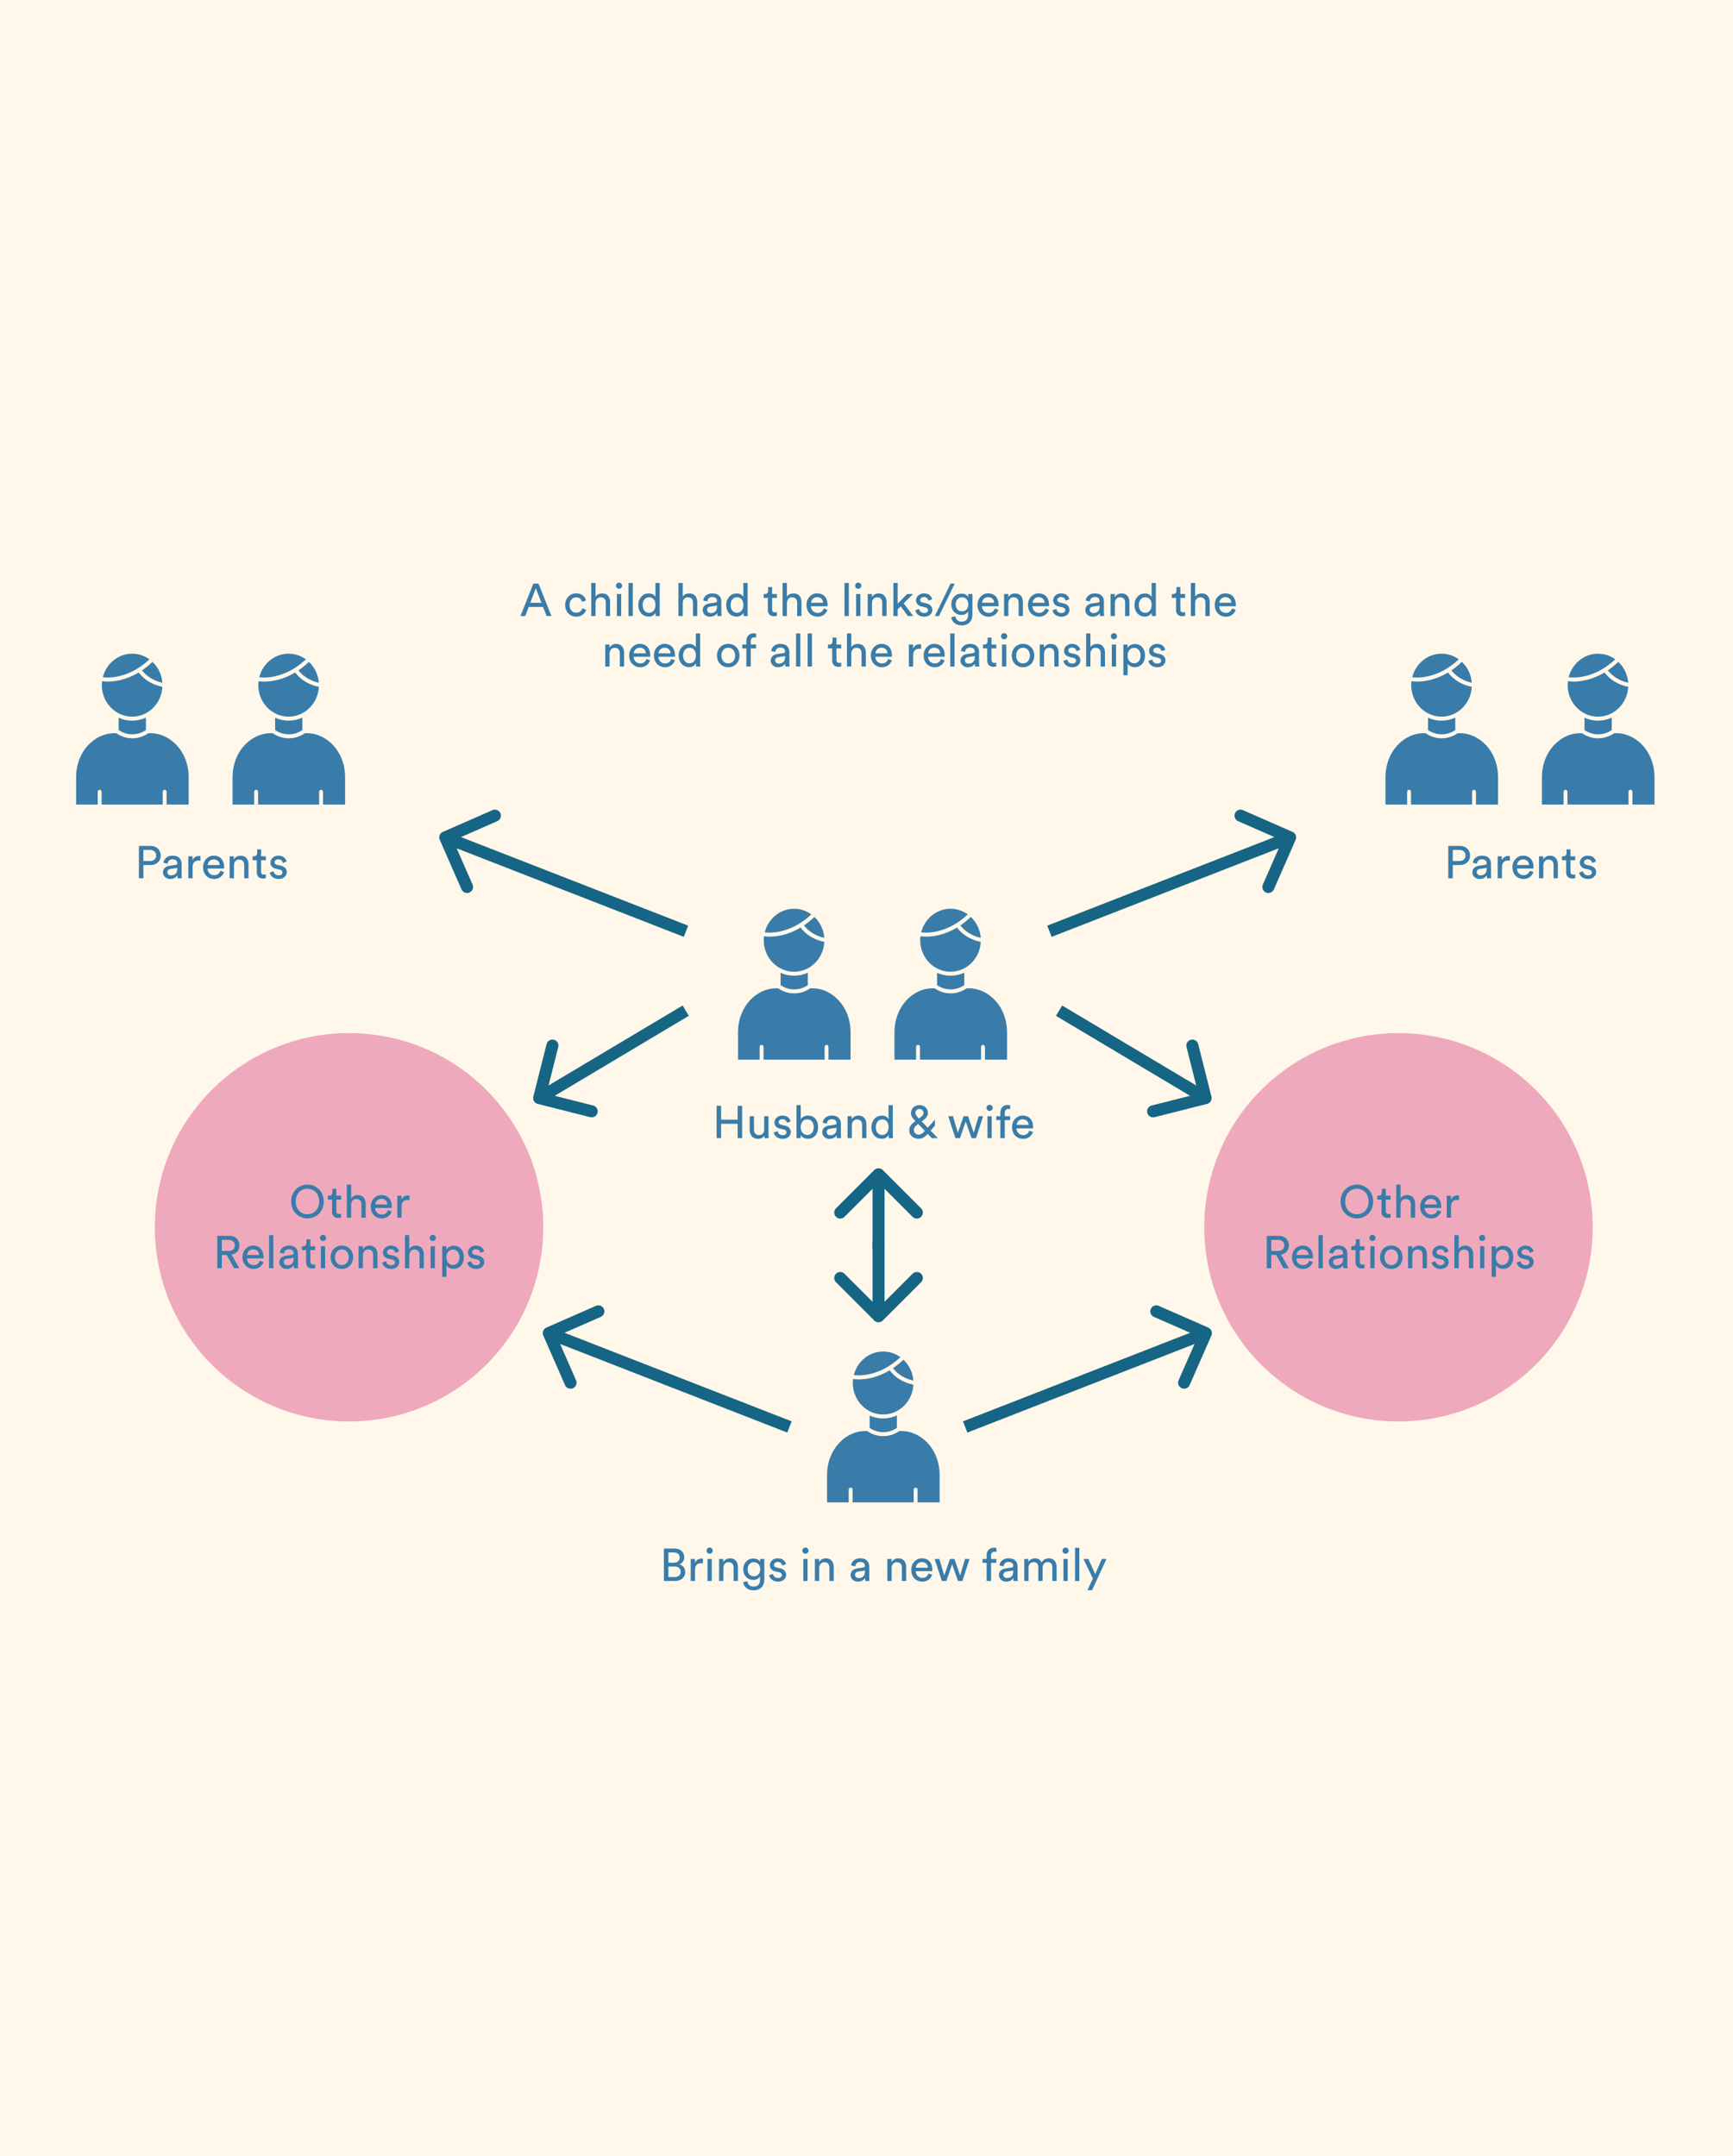 <svg width="720" height="896" viewBox="0 0 720 896" fill="none" xmlns="http://www.w3.org/2000/svg">
<rect width="720" height="896" fill="#FFF8EA"/>
<path d="M338.346 381.046C340.67 383.229 342.205 386.29 342.46 389.725C337.462 388.621 334.889 385.758 334.015 384.569C335.428 383.609 336.871 382.464 338.318 381.085C338.33 381.074 338.335 381.058 338.346 381.046ZM329.907 377.651C332.575 377.651 335.047 378.522 337.086 379.996C328.003 388.562 318.977 387.629 317.725 387.449C319.135 381.823 324.054 377.651 329.907 377.651ZM317.307 390.737C317.307 390.172 317.353 389.619 317.42 389.073C317.747 389.128 318.578 389.241 319.805 389.241C322.577 389.241 327.33 388.648 332.636 385.452C333.621 386.848 336.57 390.231 342.476 391.413C342.133 398.313 336.636 403.822 329.907 403.822C322.959 403.823 317.307 397.952 317.307 390.737ZM329.907 405.474C331.94 405.474 333.87 405.023 335.62 404.223V409.415L335.37 409.574C332.054 411.685 327.93 411.696 324.606 409.603L324.303 409.412V404.277C326.025 405.045 327.918 405.474 329.907 405.474ZM353.384 440.349H344.212V435.035C344.212 434.579 343.85 434.209 343.404 434.209C342.958 434.209 342.596 434.579 342.596 435.035V440.349H317.22V435.035C317.22 434.579 316.858 434.209 316.412 434.209C315.966 434.209 315.604 434.579 315.604 435.035V440.349H306.616V429.122C306.616 417.742 314.772 410.698 322.329 410.698H323.267L323.759 411.008C325.676 412.215 327.821 412.818 329.966 412.818C332.132 412.818 334.298 412.204 336.227 410.975L336.661 410.698H337.677C345.231 410.698 353.384 417.74 353.384 429.116V440.349H353.384Z" fill="#3A7CA9"/>
<path d="M403.346 381.046C405.67 383.229 407.205 386.29 407.46 389.725C402.462 388.621 399.889 385.758 399.015 384.569C400.428 383.609 401.871 382.464 403.318 381.085C403.33 381.074 403.335 381.058 403.346 381.046ZM394.907 377.651C397.575 377.651 400.047 378.522 402.086 379.996C393.003 388.562 383.977 387.629 382.725 387.449C384.135 381.823 389.054 377.651 394.907 377.651ZM382.307 390.737C382.307 390.172 382.353 389.619 382.42 389.073C382.747 389.128 383.578 389.241 384.805 389.241C387.577 389.241 392.33 388.648 397.636 385.452C398.621 386.848 401.57 390.231 407.476 391.413C407.133 398.313 401.636 403.822 394.907 403.822C387.959 403.823 382.307 397.952 382.307 390.737ZM394.907 405.474C396.94 405.474 398.87 405.023 400.62 404.223V409.415L400.37 409.574C397.054 411.685 392.93 411.696 389.606 409.603L389.303 409.412V404.277C391.025 405.045 392.918 405.474 394.907 405.474ZM418.384 440.349H409.212V435.035C409.212 434.579 408.85 434.209 408.404 434.209C407.958 434.209 407.596 434.579 407.596 435.035V440.349H382.22V435.035C382.22 434.579 381.858 434.209 381.412 434.209C380.966 434.209 380.604 434.579 380.604 435.035V440.349H371.616V429.122C371.616 417.742 379.772 410.698 387.329 410.698H388.267L388.759 411.008C390.676 412.215 392.821 412.818 394.966 412.818C397.132 412.818 399.298 412.204 401.227 410.975L401.661 410.698H402.677C410.231 410.698 418.384 417.74 418.384 429.116V440.349H418.384Z" fill="#3A7CA9"/>
<path d="M147.384 429.362C102.836 428.057 65.666 463.113 64.362 507.66C63.057 552.208 98.113 589.378 142.66 590.682C187.208 591.987 224.378 556.931 225.682 512.384C226.987 467.836 191.931 430.666 147.384 429.362Z" fill="#EFA9BC"/>
<path d="M583.384 429.362C538.836 428.057 501.666 463.113 500.362 507.66C499.057 552.208 534.113 589.378 578.66 590.682C623.208 591.987 660.378 556.931 661.682 512.384C662.987 467.836 627.931 430.666 583.384 429.362Z" fill="#EFA9BC"/>
<path d="M122.869 499.299C122.869 495.784 125.225 493.998 127.733 493.998C130.241 493.998 132.597 495.784 132.597 499.299C132.597 502.814 130.241 504.619 127.733 504.619C125.225 504.619 122.869 502.814 122.869 499.299ZM120.969 499.299C120.969 503.802 124.351 506.329 127.733 506.329C131.115 506.329 134.497 503.802 134.497 499.299C134.497 494.796 131.115 492.288 127.733 492.288C124.351 492.288 120.969 494.796 120.969 499.299ZM139.744 494.017H138.11V495.499C138.11 496.297 137.692 496.905 136.704 496.905H136.21V498.52H137.958V503.536C137.958 505.189 138.946 506.139 140.504 506.139C141.112 506.139 141.568 506.025 141.72 505.968V504.448C141.568 504.486 141.245 504.524 141.017 504.524C140.086 504.524 139.744 504.106 139.744 503.27V498.52H141.72V496.905H139.744V494.017ZM145.889 500.667C145.927 499.318 146.649 498.254 148.017 498.254C149.613 498.254 150.145 499.28 150.145 500.553V506.044H151.931V500.249C151.931 498.216 150.848 496.639 148.663 496.639C147.618 496.639 146.554 497 145.889 497.969V492.288H144.103V506.044H145.889V500.667ZM155.931 500.534C156.007 499.356 156.919 498.197 158.42 498.197C160.035 498.197 160.89 499.223 160.928 500.534H155.931ZM161.194 502.909C160.852 503.935 160.111 504.752 158.629 504.752C157.09 504.752 155.912 503.612 155.874 501.978H162.752C162.771 501.864 162.79 501.636 162.79 501.408C162.79 498.558 161.213 496.62 158.401 496.62C156.102 496.62 154.031 498.577 154.031 501.446C154.031 504.543 156.178 506.329 158.629 506.329C160.757 506.329 162.22 505.056 162.733 503.441L161.194 502.909ZM170.143 496.81C170.048 496.791 169.801 496.753 169.554 496.753C168.623 496.753 167.483 497.095 166.818 498.501V496.905H165.07V506.044H166.856V501.465C166.856 499.451 167.863 498.653 169.364 498.653C169.611 498.653 169.877 498.672 170.143 498.71V496.81ZM97.263 527.044H99.429L96.218 521.401C98.251 521.021 99.486 519.52 99.486 517.582C99.486 515.359 97.909 513.573 95.363 513.573H90.29V527.044H92.171V521.534H94.185L97.263 527.044ZM92.171 519.862V515.245H95.021C96.541 515.245 97.567 516.157 97.567 517.582C97.567 518.969 96.541 519.862 95.021 519.862H92.171ZM102.652 521.534C102.728 520.356 103.64 519.197 105.141 519.197C106.756 519.197 107.611 520.223 107.649 521.534H102.652ZM107.915 523.909C107.573 524.935 106.832 525.752 105.35 525.752C103.811 525.752 102.633 524.612 102.595 522.978H109.473C109.492 522.864 109.511 522.636 109.511 522.408C109.511 519.558 107.934 517.62 105.122 517.62C102.823 517.62 100.752 519.577 100.752 522.446C100.752 525.543 102.899 527.329 105.35 527.329C107.478 527.329 108.941 526.056 109.454 524.441L107.915 523.909ZM113.577 527.044V513.288H111.791V527.044H113.577ZM116.045 524.593C116.045 526.037 117.242 527.329 119.104 527.329C120.738 527.329 121.65 526.455 122.049 525.809C122.049 526.474 122.106 526.816 122.144 527.044H123.892C123.854 526.816 123.778 526.341 123.778 525.543V520.964C123.778 519.178 122.714 517.62 119.978 517.62C118.002 517.62 116.425 518.836 116.235 520.584L117.945 520.983C118.059 519.919 118.762 519.14 120.016 519.14C121.403 519.14 121.992 519.881 121.992 520.774C121.992 521.097 121.84 521.382 121.289 521.458L118.819 521.819C117.242 522.047 116.045 522.959 116.045 524.593ZM119.351 525.828C118.439 525.828 117.869 525.182 117.869 524.498C117.869 523.681 118.439 523.244 119.199 523.13L121.992 522.712V523.13C121.992 525.125 120.814 525.828 119.351 525.828ZM128.954 515.017H127.32V516.499C127.32 517.297 126.902 517.905 125.914 517.905H125.42V519.52H127.168V524.536C127.168 526.189 128.156 527.139 129.714 527.139C130.322 527.139 130.778 527.025 130.93 526.968V525.448C130.778 525.486 130.455 525.524 130.227 525.524C129.296 525.524 128.954 525.106 128.954 524.27V519.52H130.93V517.905H128.954V515.017ZM135.081 527.044V517.905H133.314V527.044H135.081ZM132.915 514.447C132.915 515.15 133.485 515.72 134.188 515.72C134.91 515.72 135.48 515.15 135.48 514.447C135.48 513.725 134.91 513.155 134.188 513.155C133.485 513.155 132.915 513.725 132.915 514.447ZM142.034 525.733C140.514 525.733 139.184 524.593 139.184 522.465C139.184 520.356 140.514 519.216 142.034 519.216C143.554 519.216 144.884 520.356 144.884 522.465C144.884 524.593 143.554 525.733 142.034 525.733ZM142.034 517.62C139.298 517.62 137.36 519.691 137.36 522.465C137.36 525.258 139.298 527.329 142.034 527.329C144.77 527.329 146.708 525.258 146.708 522.465C146.708 519.691 144.77 517.62 142.034 517.62ZM150.779 521.762C150.779 520.375 151.501 519.254 152.907 519.254C154.503 519.254 155.035 520.28 155.035 521.553V527.044H156.821V521.249C156.821 519.216 155.738 517.639 153.553 517.639C152.489 517.639 151.406 518.076 150.741 519.216V517.905H148.993V527.044H150.779V521.762ZM158.807 524.669C158.959 525.714 160.023 527.329 162.531 527.329C164.792 527.329 165.875 525.79 165.875 524.498C165.875 523.149 165.001 522.142 163.348 521.781L161.866 521.458C161.163 521.306 160.821 520.907 160.821 520.356C160.821 519.729 161.429 519.14 162.341 519.14C163.785 519.14 164.165 520.185 164.241 520.66L165.818 520.071C165.628 519.254 164.849 517.62 162.341 517.62C160.555 517.62 159.092 518.95 159.092 520.508C159.092 521.8 159.947 522.769 161.372 523.073L162.93 523.415C163.69 523.586 164.108 524.023 164.108 524.593C164.108 525.239 163.557 525.809 162.55 525.809C161.258 525.809 160.536 525.049 160.422 524.099L158.807 524.669ZM170.038 521.667C170.076 520.318 170.798 519.254 172.166 519.254C173.762 519.254 174.294 520.28 174.294 521.553V527.044H176.08V521.249C176.08 519.216 174.997 517.639 172.812 517.639C171.767 517.639 170.703 518 170.038 518.969V513.288H168.252V527.044H170.038V521.667ZM180.688 527.044V517.905H178.921V527.044H180.688ZM178.522 514.447C178.522 515.15 179.092 515.72 179.795 515.72C180.517 515.72 181.087 515.15 181.087 514.447C181.087 513.725 180.517 513.155 179.795 513.155C179.092 513.155 178.522 513.725 178.522 514.447ZM185.494 530.654V525.809C185.988 526.626 187.052 527.291 188.458 527.291C191.137 527.291 192.714 525.182 192.714 522.465C192.714 519.805 191.251 517.696 188.515 517.696C187.033 517.696 185.95 518.418 185.456 519.33V517.905H183.727V530.654H185.494ZM190.89 522.465C190.89 524.346 189.845 525.695 188.192 525.695C186.558 525.695 185.475 524.346 185.475 522.465C185.475 520.641 186.558 519.273 188.192 519.273C189.864 519.273 190.89 520.641 190.89 522.465ZM194.135 524.669C194.287 525.714 195.351 527.329 197.859 527.329C200.12 527.329 201.203 525.79 201.203 524.498C201.203 523.149 200.329 522.142 198.676 521.781L197.194 521.458C196.491 521.306 196.149 520.907 196.149 520.356C196.149 519.729 196.757 519.14 197.669 519.14C199.113 519.14 199.493 520.185 199.569 520.66L201.146 520.071C200.956 519.254 200.177 517.62 197.669 517.62C195.883 517.62 194.42 518.95 194.42 520.508C194.42 521.8 195.275 522.769 196.7 523.073L198.258 523.415C199.018 523.586 199.436 524.023 199.436 524.593C199.436 525.239 198.885 525.809 197.878 525.809C196.586 525.809 195.864 525.049 195.75 524.099L194.135 524.669Z" fill="#3A7CA9"/>
<path d="M308.33 473V459.529H306.468V465.286H299.59V459.529H297.728V473H299.59V467.015H306.468V473H308.33ZM317.588 471.898C317.588 472.278 317.626 472.791 317.664 473H319.374C319.336 472.677 319.279 472.031 319.279 471.309V463.861H317.493V469.371C317.493 470.758 316.771 471.708 315.327 471.708C313.826 471.708 313.256 470.606 313.256 469.352V463.861H311.47V469.618C311.47 471.689 312.762 473.285 314.89 473.285C315.954 473.285 317.094 472.848 317.588 471.898ZM321.472 470.625C321.624 471.67 322.688 473.285 325.196 473.285C327.457 473.285 328.54 471.746 328.54 470.454C328.54 469.105 327.666 468.098 326.013 467.737L324.531 467.414C323.828 467.262 323.486 466.863 323.486 466.312C323.486 465.685 324.094 465.096 325.006 465.096C326.45 465.096 326.83 466.141 326.906 466.616L328.483 466.027C328.293 465.21 327.514 463.576 325.006 463.576C323.22 463.576 321.757 464.906 321.757 466.464C321.757 467.756 322.612 468.725 324.037 469.029L325.595 469.371C326.355 469.542 326.773 469.979 326.773 470.549C326.773 471.195 326.222 471.765 325.215 471.765C323.923 471.765 323.201 471.005 323.087 470.055L321.472 470.625ZM332.684 473V471.67C333.254 472.658 334.299 473.247 335.648 473.247C338.365 473.247 339.904 471.1 339.904 468.383C339.904 465.723 338.479 463.595 335.705 463.595C334.185 463.595 333.121 464.336 332.684 465.153V459.244H330.917V473H332.684ZM338.08 468.383C338.08 470.359 337.016 471.651 335.382 471.651C333.805 471.651 332.665 470.359 332.665 468.383C332.665 466.407 333.805 465.172 335.382 465.172C337.035 465.172 338.08 466.407 338.08 468.383ZM341.61 470.549C341.61 471.993 342.807 473.285 344.669 473.285C346.303 473.285 347.215 472.411 347.614 471.765C347.614 472.43 347.671 472.772 347.709 473H349.457C349.419 472.772 349.343 472.297 349.343 471.499V466.92C349.343 465.134 348.279 463.576 345.543 463.576C343.567 463.576 341.99 464.792 341.8 466.54L343.51 466.939C343.624 465.875 344.327 465.096 345.581 465.096C346.968 465.096 347.557 465.837 347.557 466.73C347.557 467.053 347.405 467.338 346.854 467.414L344.384 467.775C342.807 468.003 341.61 468.915 341.61 470.549ZM344.916 471.784C344.004 471.784 343.434 471.138 343.434 470.454C343.434 469.637 344.004 469.2 344.764 469.086L347.557 468.668V469.086C347.557 471.081 346.379 471.784 344.916 471.784ZM353.911 467.718C353.911 466.331 354.633 465.21 356.039 465.21C357.635 465.21 358.167 466.236 358.167 467.509V473H359.953V467.205C359.953 465.172 358.87 463.595 356.685 463.595C355.621 463.595 354.538 464.032 353.873 465.172V463.861H352.125V473H353.911V467.718ZM363.858 468.402C363.858 466.521 364.922 465.191 366.556 465.191C368.19 465.191 369.178 466.483 369.178 468.364C369.178 470.245 368.171 471.67 366.537 471.67C364.827 471.67 363.858 470.283 363.858 468.402ZM369.197 471.765C369.197 472.316 369.254 472.791 369.292 473H371.021C371.002 472.848 370.926 472.183 370.926 471.309V459.244H369.159V465.153C368.855 464.412 367.981 463.614 366.366 463.614C363.782 463.614 362.034 465.818 362.034 468.402C362.034 471.119 363.687 473.247 366.366 473.247C367.791 473.247 368.76 472.487 369.197 471.613V471.765ZM387.15 473H389.677L386.618 469.846L388.442 467.737V465.286L385.44 468.63L382.932 466.027L383.616 465.514C384.566 464.811 385.516 463.861 385.516 462.531C385.516 460.517 383.977 459.244 381.944 459.244C380.272 459.244 378.467 460.422 378.467 462.607C378.467 463.918 379.455 464.944 380.082 465.609L380.329 465.875L380.139 466.027C378.714 467.091 377.764 468.041 377.764 469.789C377.764 471.518 379.113 473.228 381.659 473.228C383.16 473.228 384.338 472.449 385.44 471.214L387.15 473ZM381.678 471.518C380.443 471.518 379.683 470.549 379.683 469.637C379.683 468.706 380.177 468.098 380.823 467.604L381.507 467.091L384.243 469.96L384.186 470.036C383.445 470.853 382.704 471.518 381.678 471.518ZM380.31 462.493C380.31 461.429 381.184 460.84 381.963 460.84C382.951 460.84 383.673 461.581 383.673 462.474C383.673 463.044 383.464 463.557 382.666 464.146L381.754 464.83L381.336 464.374C380.899 463.918 380.31 463.253 380.31 462.493ZM400.34 463.861L397.965 470.739L395.913 463.861H393.956L396.958 473H398.839L401.214 466.046L403.646 473H405.489L408.453 463.861H406.572L404.558 470.739L402.183 463.861H400.34ZM412.024 473V463.861H410.257V473H412.024ZM409.858 460.403C409.858 461.106 410.428 461.676 411.131 461.676C411.853 461.676 412.423 461.106 412.423 460.403C412.423 459.681 411.853 459.111 411.131 459.111C410.428 459.111 409.858 459.681 409.858 460.403ZM419.661 465.476V463.861H417.457V462.417C417.457 461.163 418.274 460.859 418.901 460.859C419.357 460.859 419.585 460.935 419.68 460.973V459.377C419.604 459.32 419.224 459.187 418.616 459.187C416.963 459.187 415.614 460.289 415.614 462.322V463.861H413.923V465.476H415.614V473H417.457V465.476H419.661ZM422.364 467.49C422.44 466.312 423.352 465.153 424.853 465.153C426.468 465.153 427.323 466.179 427.361 467.49H422.364ZM427.627 469.865C427.285 470.891 426.544 471.708 425.062 471.708C423.523 471.708 422.345 470.568 422.307 468.934H429.185C429.204 468.82 429.223 468.592 429.223 468.364C429.223 465.514 427.646 463.576 424.834 463.576C422.535 463.576 420.464 465.533 420.464 468.402C420.464 471.499 422.611 473.285 425.062 473.285C427.19 473.285 428.653 472.012 429.166 470.397L427.627 469.865Z" fill="#3A7CA9"/>
<path d="M275.825 643.529V657H280.537C283.007 657 284.698 655.461 284.698 653.333C284.698 651.832 283.805 650.464 282.266 650.084C283.444 649.647 284.28 648.621 284.28 647.177C284.28 645.049 282.779 643.529 280.214 643.529H275.825ZM277.687 649.419V645.163H279.929C281.468 645.163 282.399 645.999 282.399 647.272C282.399 648.526 281.506 649.419 280.005 649.419H277.687ZM277.687 655.366V651.015H280.347C281.981 651.015 282.798 651.927 282.798 653.219C282.798 654.53 281.772 655.366 280.271 655.366H277.687ZM292.045 647.766C291.95 647.747 291.703 647.709 291.456 647.709C290.525 647.709 289.385 648.051 288.72 649.457V647.861H286.972V657H288.758V652.421C288.758 650.407 289.765 649.609 291.266 649.609C291.513 649.609 291.779 649.628 292.045 649.666V647.766ZM295.716 657V647.861H293.949V657H295.716ZM293.55 644.403C293.55 645.106 294.12 645.676 294.823 645.676C295.545 645.676 296.115 645.106 296.115 644.403C296.115 643.681 295.545 643.111 294.823 643.111C294.12 643.111 293.55 643.681 293.55 644.403ZM300.54 651.718C300.54 650.331 301.262 649.21 302.668 649.21C304.264 649.21 304.796 650.236 304.796 651.509V657H306.582V651.205C306.582 649.172 305.499 647.595 303.314 647.595C302.25 647.595 301.167 648.032 300.502 649.172V647.861H298.754V657H300.54V651.718ZM308.758 657.494C308.986 659.451 310.696 660.895 312.976 660.895C316.415 660.895 317.555 658.634 317.555 656.316V647.861H315.788V649.134C315.332 648.222 314.382 647.69 312.976 647.69C310.468 647.69 308.777 649.666 308.777 652.136C308.777 654.72 310.544 656.563 312.976 656.563C314.344 656.563 315.332 655.898 315.769 655.062V656.373C315.769 658.349 314.895 659.337 312.976 659.337C311.589 659.337 310.62 658.368 310.487 657.095L308.758 657.494ZM313.242 655.062C311.627 655.062 310.601 653.922 310.601 652.136C310.601 650.369 311.665 649.21 313.242 649.21C314.781 649.21 315.845 650.369 315.845 652.136C315.845 653.903 314.781 655.062 313.242 655.062ZM319.553 654.625C319.705 655.67 320.769 657.285 323.277 657.285C325.538 657.285 326.621 655.746 326.621 654.454C326.621 653.105 325.747 652.098 324.094 651.737L322.612 651.414C321.909 651.262 321.567 650.863 321.567 650.312C321.567 649.685 322.175 649.096 323.087 649.096C324.531 649.096 324.911 650.141 324.987 650.616L326.564 650.027C326.374 649.21 325.595 647.576 323.087 647.576C321.301 647.576 319.838 648.906 319.838 650.464C319.838 651.756 320.693 652.725 322.118 653.029L323.676 653.371C324.436 653.542 324.854 653.979 324.854 654.549C324.854 655.195 324.303 655.765 323.296 655.765C322.004 655.765 321.282 655.005 321.168 654.055L319.553 654.625ZM335.516 657V647.861H333.749V657H335.516ZM333.35 644.403C333.35 645.106 333.92 645.676 334.623 645.676C335.345 645.676 335.915 645.106 335.915 644.403C335.915 643.681 335.345 643.111 334.623 643.111C333.92 643.111 333.35 643.681 333.35 644.403ZM340.34 651.718C340.34 650.331 341.062 649.21 342.468 649.21C344.064 649.21 344.596 650.236 344.596 651.509V657H346.382V651.205C346.382 649.172 345.299 647.595 343.114 647.595C342.05 647.595 340.967 648.032 340.302 649.172V647.861H338.554V657H340.34V651.718ZM353.403 654.549C353.403 655.993 354.6 657.285 356.462 657.285C358.096 657.285 359.008 656.411 359.407 655.765C359.407 656.43 359.464 656.772 359.502 657H361.25C361.212 656.772 361.136 656.297 361.136 655.499V650.92C361.136 649.134 360.072 647.576 357.336 647.576C355.36 647.576 353.783 648.792 353.593 650.54L355.303 650.939C355.417 649.875 356.12 649.096 357.374 649.096C358.761 649.096 359.35 649.837 359.35 650.73C359.35 651.053 359.198 651.338 358.647 651.414L356.177 651.775C354.6 652.003 353.403 652.915 353.403 654.549ZM356.709 655.784C355.797 655.784 355.227 655.138 355.227 654.454C355.227 653.637 355.797 653.2 356.557 653.086L359.35 652.668V653.086C359.35 655.081 358.172 655.784 356.709 655.784ZM370.454 651.718C370.454 650.331 371.176 649.21 372.582 649.21C374.178 649.21 374.71 650.236 374.71 651.509V657H376.496V651.205C376.496 649.172 375.413 647.595 373.228 647.595C372.164 647.595 371.081 648.032 370.416 649.172V647.861H368.668V657H370.454V651.718ZM380.496 651.49C380.572 650.312 381.484 649.153 382.985 649.153C384.6 649.153 385.455 650.179 385.493 651.49H380.496ZM385.759 653.865C385.417 654.891 384.676 655.708 383.194 655.708C381.655 655.708 380.477 654.568 380.439 652.934H387.317C387.336 652.82 387.355 652.592 387.355 652.364C387.355 649.514 385.778 647.576 382.966 647.576C380.667 647.576 378.596 649.533 378.596 652.402C378.596 655.499 380.743 657.285 383.194 657.285C385.322 657.285 386.785 656.012 387.298 654.397L385.759 653.865ZM394.691 647.861L392.316 654.739L390.264 647.861H388.307L391.309 657H393.19L395.565 650.046L397.997 657H399.84L402.804 647.861H400.923L398.909 654.739L396.534 647.861H394.691ZM413.957 649.476V647.861H411.753V646.417C411.753 645.163 412.57 644.859 413.197 644.859C413.653 644.859 413.881 644.935 413.976 644.973V643.377C413.9 643.32 413.52 643.187 412.912 643.187C411.259 643.187 409.91 644.289 409.91 646.322V647.861H408.219V649.476H409.91V657H411.753V649.476H413.957ZM415.023 654.549C415.023 655.993 416.22 657.285 418.082 657.285C419.716 657.285 420.628 656.411 421.027 655.765C421.027 656.43 421.084 656.772 421.122 657H422.87C422.832 656.772 422.756 656.297 422.756 655.499V650.92C422.756 649.134 421.692 647.576 418.956 647.576C416.98 647.576 415.403 648.792 415.213 650.54L416.923 650.939C417.037 649.875 417.74 649.096 418.994 649.096C420.381 649.096 420.97 649.837 420.97 650.73C420.97 651.053 420.818 651.338 420.267 651.414L417.797 651.775C416.22 652.003 415.023 652.915 415.023 654.549ZM418.329 655.784C417.417 655.784 416.847 655.138 416.847 654.454C416.847 653.637 417.417 653.2 418.177 653.086L420.97 652.668V653.086C420.97 655.081 419.792 655.784 418.329 655.784ZM427.306 657V651.49C427.306 650.122 428.161 649.172 429.434 649.172C430.802 649.172 431.372 650.084 431.372 651.262V657H433.158V651.471C433.158 650.16 434.013 649.172 435.267 649.172C436.616 649.172 437.205 650.065 437.205 651.262V657H438.972V651.072C438.972 648.678 437.414 647.595 435.818 647.595C434.659 647.595 433.481 648.013 432.759 649.324C432.265 648.146 431.163 647.595 430.023 647.595C428.959 647.595 427.819 648.07 427.249 649.077V647.861H425.539V657H427.306ZM443.597 657V647.861H441.83V657H443.597ZM441.431 644.403C441.431 645.106 442.001 645.676 442.704 645.676C443.426 645.676 443.996 645.106 443.996 644.403C443.996 643.681 443.426 643.111 442.704 643.111C442.001 643.111 441.431 643.681 441.431 644.403ZM448.421 657V643.244H446.635V657H448.421ZM453.739 660.819L459.686 647.861H457.767L455.031 654.169L452.181 647.861H450.129L454.062 655.993L451.782 660.819H453.739Z" fill="#3A7CA9"/>
<path d="M227.086 256H229.1L223.742 242.529H221.595L216.237 256H218.232L219.657 252.238H225.623L227.086 256ZM222.621 244.467L224.958 250.509H220.322L222.621 244.467ZM239.403 248.229C240.961 248.229 241.626 249.274 241.854 250.167L243.469 249.483C243.089 248.096 241.835 246.576 239.403 246.576C236.8 246.576 234.805 248.571 234.805 251.421C234.805 254.195 236.762 256.285 239.422 256.285C241.797 256.285 243.108 254.746 243.545 253.435L241.968 252.751C241.759 253.473 241.132 254.632 239.422 254.632C237.94 254.632 236.629 253.511 236.629 251.421C236.629 249.293 237.959 248.229 239.403 248.229ZM247.427 250.623C247.465 249.274 248.187 248.21 249.555 248.21C251.151 248.21 251.683 249.236 251.683 250.509V256H253.469V250.205C253.469 248.172 252.386 246.595 250.201 246.595C249.156 246.595 248.092 246.956 247.427 247.925V242.244H245.641V256H247.427V250.623ZM258.077 256V246.861H256.31V256H258.077ZM255.911 243.403C255.911 244.106 256.481 244.676 257.184 244.676C257.906 244.676 258.476 244.106 258.476 243.403C258.476 242.681 257.906 242.111 257.184 242.111C256.481 242.111 255.911 242.681 255.911 243.403ZM262.901 256V242.244H261.115V256H262.901ZM267.003 251.402C267.003 249.521 268.067 248.191 269.701 248.191C271.335 248.191 272.323 249.483 272.323 251.364C272.323 253.245 271.316 254.67 269.682 254.67C267.972 254.67 267.003 253.283 267.003 251.402ZM272.342 254.765C272.342 255.316 272.399 255.791 272.437 256H274.166C274.147 255.848 274.071 255.183 274.071 254.309V242.244H272.304V248.153C272 247.412 271.126 246.614 269.511 246.614C266.927 246.614 265.179 248.818 265.179 251.402C265.179 254.119 266.832 256.247 269.511 256.247C270.936 256.247 271.905 255.487 272.342 254.613V254.765ZM283.645 250.623C283.683 249.274 284.405 248.21 285.773 248.21C287.369 248.21 287.901 249.236 287.901 250.509V256H289.687V250.205C289.687 248.172 288.604 246.595 286.419 246.595C285.374 246.595 284.31 246.956 283.645 247.925V242.244H281.859V256H283.645V250.623ZM291.958 253.549C291.958 254.993 293.155 256.285 295.017 256.285C296.651 256.285 297.563 255.411 297.962 254.765C297.962 255.43 298.019 255.772 298.057 256H299.805C299.767 255.772 299.691 255.297 299.691 254.499V249.92C299.691 248.134 298.627 246.576 295.891 246.576C293.915 246.576 292.338 247.792 292.148 249.54L293.858 249.939C293.972 248.875 294.675 248.096 295.929 248.096C297.316 248.096 297.905 248.837 297.905 249.73C297.905 250.053 297.753 250.338 297.202 250.414L294.732 250.775C293.155 251.003 291.958 251.915 291.958 253.549ZM295.264 254.784C294.352 254.784 293.782 254.138 293.782 253.454C293.782 252.637 294.352 252.2 295.112 252.086L297.905 251.668V252.086C297.905 254.081 296.727 254.784 295.264 254.784ZM303.538 251.402C303.538 249.521 304.602 248.191 306.236 248.191C307.87 248.191 308.858 249.483 308.858 251.364C308.858 253.245 307.851 254.67 306.217 254.67C304.507 254.67 303.538 253.283 303.538 251.402ZM308.877 254.765C308.877 255.316 308.934 255.791 308.972 256H310.701C310.682 255.848 310.606 255.183 310.606 254.309V242.244H308.839V248.153C308.535 247.412 307.661 246.614 306.046 246.614C303.462 246.614 301.714 248.818 301.714 251.402C301.714 254.119 303.367 256.247 306.046 256.247C307.471 256.247 308.44 255.487 308.877 254.613V254.765ZM320.788 243.973H319.154V245.455C319.154 246.253 318.736 246.861 317.748 246.861H317.254V248.476H319.002V253.492C319.002 255.145 319.99 256.095 321.548 256.095C322.156 256.095 322.612 255.981 322.764 255.924V254.404C322.612 254.442 322.289 254.48 322.061 254.48C321.13 254.48 320.788 254.062 320.788 253.226V248.476H322.764V246.861H320.788V243.973ZM326.933 250.623C326.971 249.274 327.693 248.21 329.061 248.21C330.657 248.21 331.189 249.236 331.189 250.509V256H332.975V250.205C332.975 248.172 331.892 246.595 329.707 246.595C328.662 246.595 327.598 246.956 326.933 247.925V242.244H325.147V256H326.933V250.623ZM336.975 250.49C337.051 249.312 337.963 248.153 339.464 248.153C341.079 248.153 341.934 249.179 341.972 250.49H336.975ZM342.238 252.865C341.896 253.891 341.155 254.708 339.673 254.708C338.134 254.708 336.956 253.568 336.918 251.934H343.796C343.815 251.82 343.834 251.592 343.834 251.364C343.834 248.514 342.257 246.576 339.445 246.576C337.146 246.576 335.075 248.533 335.075 251.402C335.075 254.499 337.222 256.285 339.673 256.285C341.801 256.285 343.264 255.012 343.777 253.397L342.238 252.865ZM352.65 256V242.244H350.864V256H352.65ZM357.455 256V246.861H355.688V256H357.455ZM355.289 243.403C355.289 244.106 355.859 244.676 356.562 244.676C357.284 244.676 357.854 244.106 357.854 243.403C357.854 242.681 357.284 242.111 356.562 242.111C355.859 242.111 355.289 242.681 355.289 243.403ZM362.28 250.718C362.28 249.331 363.002 248.21 364.408 248.21C366.004 248.21 366.536 249.236 366.536 250.509V256H368.322V250.205C368.322 248.172 367.239 246.595 365.054 246.595C363.99 246.595 362.907 247.032 362.242 248.172V246.861H360.494V256H362.28V250.718ZM379.352 246.861H376.882L372.93 250.908V242.244H371.163V256H372.93V253.245L374.203 251.972L377.186 256H379.428L375.457 250.718L379.352 246.861ZM380.29 253.625C380.442 254.67 381.506 256.285 384.014 256.285C386.275 256.285 387.358 254.746 387.358 253.454C387.358 252.105 386.484 251.098 384.831 250.737L383.349 250.414C382.646 250.262 382.304 249.863 382.304 249.312C382.304 248.685 382.912 248.096 383.824 248.096C385.268 248.096 385.648 249.141 385.724 249.616L387.301 249.027C387.111 248.21 386.332 246.576 383.824 246.576C382.038 246.576 380.575 247.906 380.575 249.464C380.575 250.756 381.43 251.725 382.855 252.029L384.413 252.371C385.173 252.542 385.591 252.979 385.591 253.549C385.591 254.195 385.04 254.765 384.033 254.765C382.741 254.765 382.019 254.005 381.905 253.055L380.29 253.625ZM396.648 242.529H394.919L388.402 256H390.131L396.648 242.529ZM395.213 256.494C395.441 258.451 397.151 259.895 399.431 259.895C402.87 259.895 404.01 257.634 404.01 255.316V246.861H402.243V248.134C401.787 247.222 400.837 246.69 399.431 246.69C396.923 246.69 395.232 248.666 395.232 251.136C395.232 253.72 396.999 255.563 399.431 255.563C400.799 255.563 401.787 254.898 402.224 254.062V255.373C402.224 257.349 401.35 258.337 399.431 258.337C398.044 258.337 397.075 257.368 396.942 256.095L395.213 256.494ZM399.697 254.062C398.082 254.062 397.056 252.922 397.056 251.136C397.056 249.369 398.12 248.21 399.697 248.21C401.236 248.21 402.3 249.369 402.3 251.136C402.3 252.903 401.236 254.062 399.697 254.062ZM408.021 250.49C408.097 249.312 409.009 248.153 410.51 248.153C412.125 248.153 412.98 249.179 413.018 250.49H408.021ZM413.284 252.865C412.942 253.891 412.201 254.708 410.719 254.708C409.18 254.708 408.002 253.568 407.964 251.934H414.842C414.861 251.82 414.88 251.592 414.88 251.364C414.88 248.514 413.303 246.576 410.491 246.576C408.192 246.576 406.121 248.533 406.121 251.402C406.121 254.499 408.268 256.285 410.719 256.285C412.847 256.285 414.31 255.012 414.823 253.397L413.284 252.865ZM418.946 250.718C418.946 249.331 419.668 248.21 421.074 248.21C422.67 248.21 423.202 249.236 423.202 250.509V256H424.988V250.205C424.988 248.172 423.905 246.595 421.72 246.595C420.656 246.595 419.573 247.032 418.908 248.172V246.861H417.16V256H418.946V250.718ZM428.988 250.49C429.064 249.312 429.976 248.153 431.477 248.153C433.092 248.153 433.947 249.179 433.985 250.49H428.988ZM434.251 252.865C433.909 253.891 433.168 254.708 431.686 254.708C430.147 254.708 428.969 253.568 428.931 251.934H435.809C435.828 251.82 435.847 251.592 435.847 251.364C435.847 248.514 434.27 246.576 431.458 246.576C429.159 246.576 427.088 248.533 427.088 251.402C427.088 254.499 429.235 256.285 431.686 256.285C433.814 256.285 435.277 255.012 435.79 253.397L434.251 252.865ZM437.272 253.625C437.424 254.67 438.488 256.285 440.996 256.285C443.257 256.285 444.34 254.746 444.34 253.454C444.34 252.105 443.466 251.098 441.813 250.737L440.331 250.414C439.628 250.262 439.286 249.863 439.286 249.312C439.286 248.685 439.894 248.096 440.806 248.096C442.25 248.096 442.63 249.141 442.706 249.616L444.283 249.027C444.093 248.21 443.314 246.576 440.806 246.576C439.02 246.576 437.557 247.906 437.557 249.464C437.557 250.756 438.412 251.725 439.837 252.029L441.395 252.371C442.155 252.542 442.573 252.979 442.573 253.549C442.573 254.195 442.022 254.765 441.015 254.765C439.723 254.765 439.001 254.005 438.887 253.055L437.272 253.625ZM450.898 253.549C450.898 254.993 452.095 256.285 453.957 256.285C455.591 256.285 456.503 255.411 456.902 254.765C456.902 255.43 456.959 255.772 456.997 256H458.745C458.707 255.772 458.631 255.297 458.631 254.499V249.92C458.631 248.134 457.567 246.576 454.831 246.576C452.855 246.576 451.278 247.792 451.088 249.54L452.798 249.939C452.912 248.875 453.615 248.096 454.869 248.096C456.256 248.096 456.845 248.837 456.845 249.73C456.845 250.053 456.693 250.338 456.142 250.414L453.672 250.775C452.095 251.003 450.898 251.915 450.898 253.549ZM454.204 254.784C453.292 254.784 452.722 254.138 452.722 253.454C452.722 252.637 453.292 252.2 454.052 252.086L456.845 251.668V252.086C456.845 254.081 455.667 254.784 454.204 254.784ZM463.199 250.718C463.199 249.331 463.921 248.21 465.327 248.21C466.923 248.21 467.455 249.236 467.455 250.509V256H469.241V250.205C469.241 248.172 468.158 246.595 465.973 246.595C464.909 246.595 463.826 247.032 463.161 248.172V246.861H461.413V256H463.199V250.718ZM473.146 251.402C473.146 249.521 474.21 248.191 475.844 248.191C477.478 248.191 478.466 249.483 478.466 251.364C478.466 253.245 477.459 254.67 475.825 254.67C474.115 254.67 473.146 253.283 473.146 251.402ZM478.485 254.765C478.485 255.316 478.542 255.791 478.58 256H480.309C480.29 255.848 480.214 255.183 480.214 254.309V242.244H478.447V248.153C478.143 247.412 477.269 246.614 475.654 246.614C473.07 246.614 471.322 248.818 471.322 251.402C471.322 254.119 472.975 256.247 475.654 256.247C477.079 256.247 478.048 255.487 478.485 254.613V254.765ZM490.396 243.973H488.762V245.455C488.762 246.253 488.344 246.861 487.356 246.861H486.862V248.476H488.61V253.492C488.61 255.145 489.598 256.095 491.156 256.095C491.764 256.095 492.22 255.981 492.372 255.924V254.404C492.22 254.442 491.897 254.48 491.669 254.48C490.738 254.48 490.396 254.062 490.396 253.226V248.476H492.372V246.861H490.396V243.973ZM496.542 250.623C496.58 249.274 497.302 248.21 498.67 248.21C500.266 248.21 500.798 249.236 500.798 250.509V256H502.584V250.205C502.584 248.172 501.501 246.595 499.316 246.595C498.271 246.595 497.207 246.956 496.542 247.925V242.244H494.756V256H496.542V250.623ZM506.584 250.49C506.66 249.312 507.572 248.153 509.073 248.153C510.688 248.153 511.543 249.179 511.581 250.49H506.584ZM511.847 252.865C511.505 253.891 510.764 254.708 509.282 254.708C507.743 254.708 506.565 253.568 506.527 251.934H513.405C513.424 251.82 513.443 251.592 513.443 251.364C513.443 248.514 511.866 246.576 509.054 246.576C506.755 246.576 504.684 248.533 504.684 251.402C504.684 254.499 506.831 256.285 509.282 256.285C511.41 256.285 512.873 255.012 513.386 253.397L511.847 252.865ZM253.253 271.718C253.253 270.331 253.975 269.21 255.381 269.21C256.977 269.21 257.509 270.236 257.509 271.509V277H259.295V271.205C259.295 269.172 258.212 267.595 256.027 267.595C254.963 267.595 253.88 268.032 253.215 269.172V267.861H251.467V277H253.253V271.718ZM263.295 271.49C263.371 270.312 264.283 269.153 265.784 269.153C267.399 269.153 268.254 270.179 268.292 271.49H263.295ZM268.558 273.865C268.216 274.891 267.475 275.708 265.993 275.708C264.454 275.708 263.276 274.568 263.238 272.934H270.116C270.135 272.82 270.154 272.592 270.154 272.364C270.154 269.514 268.577 267.576 265.765 267.576C263.466 267.576 261.395 269.533 261.395 272.402C261.395 275.499 263.542 277.285 265.993 277.285C268.121 277.285 269.584 276.012 270.097 274.397L268.558 273.865ZM273.593 271.49C273.669 270.312 274.581 269.153 276.082 269.153C277.697 269.153 278.552 270.179 278.59 271.49H273.593ZM278.856 273.865C278.514 274.891 277.773 275.708 276.291 275.708C274.752 275.708 273.574 274.568 273.536 272.934H280.414C280.433 272.82 280.452 272.592 280.452 272.364C280.452 269.514 278.875 267.576 276.063 267.576C273.764 267.576 271.693 269.533 271.693 272.402C271.693 275.499 273.84 277.285 276.291 277.285C278.419 277.285 279.882 276.012 280.395 274.397L278.856 273.865ZM283.795 272.402C283.795 270.521 284.859 269.191 286.493 269.191C288.127 269.191 289.115 270.483 289.115 272.364C289.115 274.245 288.108 275.67 286.474 275.67C284.764 275.67 283.795 274.283 283.795 272.402ZM289.134 275.765C289.134 276.316 289.191 276.791 289.229 277H290.958C290.939 276.848 290.863 276.183 290.863 275.309V263.244H289.096V269.153C288.792 268.412 287.918 267.614 286.303 267.614C283.719 267.614 281.971 269.818 281.971 272.402C281.971 275.119 283.624 277.247 286.303 277.247C287.728 277.247 288.697 276.487 289.134 275.613V275.765ZM302.565 275.689C301.045 275.689 299.715 274.549 299.715 272.421C299.715 270.312 301.045 269.172 302.565 269.172C304.085 269.172 305.415 270.312 305.415 272.421C305.415 274.549 304.085 275.689 302.565 275.689ZM302.565 267.576C299.829 267.576 297.891 269.647 297.891 272.421C297.891 275.214 299.829 277.285 302.565 277.285C305.301 277.285 307.239 275.214 307.239 272.421C307.239 269.647 305.301 267.576 302.565 267.576ZM314.122 269.476V267.861H311.918V266.417C311.918 265.163 312.735 264.859 313.362 264.859C313.818 264.859 314.046 264.935 314.141 264.973V263.377C314.065 263.32 313.685 263.187 313.077 263.187C311.424 263.187 310.075 264.289 310.075 266.322V267.861H308.384V269.476H310.075V277H311.918V269.476H314.122ZM320.217 274.549C320.217 275.993 321.414 277.285 323.276 277.285C324.91 277.285 325.822 276.411 326.221 275.765C326.221 276.43 326.278 276.772 326.316 277H328.064C328.026 276.772 327.95 276.297 327.95 275.499V270.92C327.95 269.134 326.886 267.576 324.15 267.576C322.174 267.576 320.597 268.792 320.407 270.54L322.117 270.939C322.231 269.875 322.934 269.096 324.188 269.096C325.575 269.096 326.164 269.837 326.164 270.73C326.164 271.053 326.012 271.338 325.461 271.414L322.991 271.775C321.414 272.003 320.217 272.915 320.217 274.549ZM323.523 275.784C322.611 275.784 322.041 275.138 322.041 274.454C322.041 273.637 322.611 273.2 323.371 273.086L326.164 272.668V273.086C326.164 275.081 324.986 275.784 323.523 275.784ZM332.518 277V263.244H330.732V277H332.518ZM337.343 277V263.244H335.557V277H337.343ZM347.525 264.973H345.891V266.455C345.891 267.253 345.473 267.861 344.485 267.861H343.991V269.476H345.739V274.492C345.739 276.145 346.727 277.095 348.285 277.095C348.893 277.095 349.349 276.981 349.501 276.924V275.404C349.349 275.442 349.026 275.48 348.798 275.48C347.867 275.48 347.525 275.062 347.525 274.226V269.476H349.501V267.861H347.525V264.973ZM353.671 271.623C353.709 270.274 354.431 269.21 355.799 269.21C357.395 269.21 357.927 270.236 357.927 271.509V277H359.713V271.205C359.713 269.172 358.63 267.595 356.445 267.595C355.4 267.595 354.336 267.956 353.671 268.925V263.244H351.885V277H353.671V271.623ZM363.713 271.49C363.789 270.312 364.701 269.153 366.202 269.153C367.817 269.153 368.672 270.179 368.71 271.49H363.713ZM368.976 273.865C368.634 274.891 367.893 275.708 366.411 275.708C364.872 275.708 363.694 274.568 363.656 272.934H370.534C370.553 272.82 370.572 272.592 370.572 272.364C370.572 269.514 368.995 267.576 366.183 267.576C363.884 267.576 361.813 269.533 361.813 272.402C361.813 275.499 363.96 277.285 366.411 277.285C368.539 277.285 370.002 276.012 370.515 274.397L368.976 273.865ZM382.675 267.766C382.58 267.747 382.333 267.709 382.086 267.709C381.155 267.709 380.015 268.051 379.35 269.457V267.861H377.602V277H379.388V272.421C379.388 270.407 380.395 269.609 381.896 269.609C382.143 269.609 382.409 269.628 382.675 269.666V267.766ZM385.644 271.49C385.72 270.312 386.632 269.153 388.133 269.153C389.748 269.153 390.603 270.179 390.641 271.49H385.644ZM390.907 273.865C390.565 274.891 389.824 275.708 388.342 275.708C386.803 275.708 385.625 274.568 385.587 272.934H392.465C392.484 272.82 392.503 272.592 392.503 272.364C392.503 269.514 390.926 267.576 388.114 267.576C385.815 267.576 383.744 269.533 383.744 272.402C383.744 275.499 385.891 277.285 388.342 277.285C390.47 277.285 391.933 276.012 392.446 274.397L390.907 273.865ZM396.569 277V263.244H394.783V277H396.569ZM399.037 274.549C399.037 275.993 400.234 277.285 402.096 277.285C403.73 277.285 404.642 276.411 405.041 275.765C405.041 276.43 405.098 276.772 405.136 277H406.884C406.846 276.772 406.77 276.297 406.77 275.499V270.92C406.77 269.134 405.706 267.576 402.97 267.576C400.994 267.576 399.417 268.792 399.227 270.54L400.937 270.939C401.051 269.875 401.754 269.096 403.008 269.096C404.395 269.096 404.984 269.837 404.984 270.73C404.984 271.053 404.832 271.338 404.281 271.414L401.811 271.775C400.234 272.003 399.037 272.915 399.037 274.549ZM402.343 275.784C401.431 275.784 400.861 275.138 400.861 274.454C400.861 273.637 401.431 273.2 402.191 273.086L404.984 272.668V273.086C404.984 275.081 403.806 275.784 402.343 275.784ZM411.947 264.973H410.313V266.455C410.313 267.253 409.895 267.861 408.907 267.861H408.413V269.476H410.161V274.492C410.161 276.145 411.149 277.095 412.707 277.095C413.315 277.095 413.771 276.981 413.923 276.924V275.404C413.771 275.442 413.448 275.48 413.22 275.48C412.289 275.48 411.947 275.062 411.947 274.226V269.476H413.923V267.861H411.947V264.973ZM418.074 277V267.861H416.307V277H418.074ZM415.908 264.403C415.908 265.106 416.478 265.676 417.181 265.676C417.903 265.676 418.473 265.106 418.473 264.403C418.473 263.681 417.903 263.111 417.181 263.111C416.478 263.111 415.908 263.681 415.908 264.403ZM425.026 275.689C423.506 275.689 422.176 274.549 422.176 272.421C422.176 270.312 423.506 269.172 425.026 269.172C426.546 269.172 427.876 270.312 427.876 272.421C427.876 274.549 426.546 275.689 425.026 275.689ZM425.026 267.576C422.29 267.576 420.352 269.647 420.352 272.421C420.352 275.214 422.29 277.285 425.026 277.285C427.762 277.285 429.7 275.214 429.7 272.421C429.7 269.647 427.762 267.576 425.026 267.576ZM433.771 271.718C433.771 270.331 434.493 269.21 435.899 269.21C437.495 269.21 438.027 270.236 438.027 271.509V277H439.813V271.205C439.813 269.172 438.73 267.595 436.545 267.595C435.481 267.595 434.398 268.032 433.733 269.172V267.861H431.985V277H433.771V271.718ZM441.799 274.625C441.951 275.67 443.015 277.285 445.523 277.285C447.784 277.285 448.867 275.746 448.867 274.454C448.867 273.105 447.993 272.098 446.34 271.737L444.858 271.414C444.155 271.262 443.813 270.863 443.813 270.312C443.813 269.685 444.421 269.096 445.333 269.096C446.777 269.096 447.157 270.141 447.233 270.616L448.81 270.027C448.62 269.21 447.841 267.576 445.333 267.576C443.547 267.576 442.084 268.906 442.084 270.464C442.084 271.756 442.939 272.725 444.364 273.029L445.922 273.371C446.682 273.542 447.1 273.979 447.1 274.549C447.1 275.195 446.549 275.765 445.542 275.765C444.25 275.765 443.528 275.005 443.414 274.055L441.799 274.625ZM453.031 271.623C453.069 270.274 453.791 269.21 455.159 269.21C456.755 269.21 457.287 270.236 457.287 271.509V277H459.073V271.205C459.073 269.172 457.99 267.595 455.805 267.595C454.76 267.595 453.696 267.956 453.031 268.925V263.244H451.245V277H453.031V271.623ZM463.681 277V267.861H461.914V277H463.681ZM461.515 264.403C461.515 265.106 462.085 265.676 462.788 265.676C463.51 265.676 464.08 265.106 464.08 264.403C464.08 263.681 463.51 263.111 462.788 263.111C462.085 263.111 461.515 263.681 461.515 264.403ZM468.487 280.61V275.765C468.981 276.582 470.045 277.247 471.451 277.247C474.13 277.247 475.707 275.138 475.707 272.421C475.707 269.761 474.244 267.652 471.508 267.652C470.026 267.652 468.943 268.374 468.449 269.286V267.861H466.72V280.61H468.487ZM473.883 272.421C473.883 274.302 472.838 275.651 471.185 275.651C469.551 275.651 468.468 274.302 468.468 272.421C468.468 270.597 469.551 269.229 471.185 269.229C472.857 269.229 473.883 270.597 473.883 272.421ZM477.127 274.625C477.279 275.67 478.343 277.285 480.851 277.285C483.112 277.285 484.195 275.746 484.195 274.454C484.195 273.105 483.321 272.098 481.668 271.737L480.186 271.414C479.483 271.262 479.141 270.863 479.141 270.312C479.141 269.685 479.749 269.096 480.661 269.096C482.105 269.096 482.485 270.141 482.561 270.616L484.138 270.027C483.948 269.21 483.169 267.576 480.661 267.576C478.875 267.576 477.412 268.906 477.412 270.464C477.412 271.756 478.267 272.725 479.692 273.029L481.25 273.371C482.01 273.542 482.428 273.979 482.428 274.549C482.428 275.195 481.877 275.765 480.87 275.765C479.578 275.765 478.856 275.005 478.742 274.055L477.127 274.625Z" fill="#3A7CA9"/>
<path d="M59.574 357.818V353.201H62.272C63.887 353.201 64.875 354.113 64.875 355.538C64.875 356.925 63.887 357.818 62.272 357.818H59.574ZM62.614 359.49C65.103 359.49 66.775 357.799 66.775 355.519C66.775 353.258 65.103 351.529 62.614 351.529H57.712V365H59.574V359.49H62.614ZM67.714 362.549C67.714 363.993 68.911 365.285 70.773 365.285C72.407 365.285 73.319 364.411 73.718 363.765C73.718 364.43 73.775 364.772 73.813 365H75.561C75.523 364.772 75.447 364.297 75.447 363.499V358.92C75.447 357.134 74.383 355.576 71.647 355.576C69.671 355.576 68.094 356.792 67.904 358.54L69.614 358.939C69.728 357.875 70.431 357.096 71.685 357.096C73.072 357.096 73.661 357.837 73.661 358.73C73.661 359.053 73.509 359.338 72.958 359.414L70.488 359.775C68.911 360.003 67.714 360.915 67.714 362.549ZM71.02 363.784C70.108 363.784 69.538 363.138 69.538 362.454C69.538 361.637 70.108 361.2 70.868 361.086L73.661 360.668V361.086C73.661 363.081 72.483 363.784 71.02 363.784ZM83.302 355.766C83.207 355.747 82.96 355.709 82.713 355.709C81.782 355.709 80.642 356.051 79.978 357.457V355.861H78.23V365H80.016V360.421C80.016 358.407 81.022 357.609 82.523 357.609C82.77 357.609 83.037 357.628 83.302 357.666V355.766ZM86.272 359.49C86.348 358.312 87.26 357.153 88.761 357.153C90.376 357.153 91.231 358.179 91.269 359.49H86.272ZM91.535 361.865C91.193 362.891 90.452 363.708 88.97 363.708C87.431 363.708 86.253 362.568 86.215 360.934H93.093C93.112 360.82 93.131 360.592 93.131 360.364C93.131 357.514 91.554 355.576 88.742 355.576C86.443 355.576 84.372 357.533 84.372 360.402C84.372 363.499 86.519 365.285 88.97 365.285C91.098 365.285 92.561 364.012 93.074 362.397L91.535 361.865ZM97.197 359.718C97.197 358.331 97.919 357.21 99.325 357.21C100.921 357.21 101.453 358.236 101.453 359.509V365H103.239V359.205C103.239 357.172 102.156 355.595 99.971 355.595C98.907 355.595 97.824 356.032 97.159 357.172V355.861H95.411V365H97.197V359.718ZM108.474 352.973H106.84V354.455C106.84 355.253 106.422 355.861 105.434 355.861H104.94V357.476H106.688V362.492C106.688 364.145 107.676 365.095 109.234 365.095C109.842 365.095 110.298 364.981 110.45 364.924V363.404C110.298 363.442 109.975 363.48 109.747 363.48C108.816 363.48 108.474 363.062 108.474 362.226V357.476H110.45V355.861H108.474V352.973ZM112.072 362.625C112.224 363.67 113.288 365.285 115.796 365.285C118.057 365.285 119.14 363.746 119.14 362.454C119.14 361.105 118.266 360.098 116.613 359.737L115.131 359.414C114.428 359.262 114.086 358.863 114.086 358.312C114.086 357.685 114.694 357.096 115.606 357.096C117.05 357.096 117.43 358.141 117.506 358.616L119.083 358.027C118.893 357.21 118.114 355.576 115.606 355.576C113.82 355.576 112.357 356.906 112.357 358.464C112.357 359.756 113.212 360.725 114.637 361.029L116.195 361.371C116.955 361.542 117.373 361.979 117.373 362.549C117.373 363.195 116.822 363.765 115.815 363.765C114.523 363.765 113.801 363.005 113.687 362.055L112.072 362.625Z" fill="#3A7CA9"/>
<path d="M603.574 357.818V353.201H606.272C607.887 353.201 608.875 354.113 608.875 355.538C608.875 356.925 607.887 357.818 606.272 357.818H603.574ZM606.614 359.49C609.103 359.49 610.775 357.799 610.775 355.519C610.775 353.258 609.103 351.529 606.614 351.529H601.712V365H603.574V359.49H606.614ZM611.714 362.549C611.714 363.993 612.911 365.285 614.773 365.285C616.407 365.285 617.319 364.411 617.718 363.765C617.718 364.43 617.775 364.772 617.813 365H619.561C619.523 364.772 619.447 364.297 619.447 363.499V358.92C619.447 357.134 618.383 355.576 615.647 355.576C613.671 355.576 612.094 356.792 611.904 358.54L613.614 358.939C613.728 357.875 614.431 357.096 615.685 357.096C617.072 357.096 617.661 357.837 617.661 358.73C617.661 359.053 617.509 359.338 616.958 359.414L614.488 359.775C612.911 360.003 611.714 360.915 611.714 362.549ZM615.02 363.784C614.108 363.784 613.538 363.138 613.538 362.454C613.538 361.637 614.108 361.2 614.868 361.086L617.661 360.668V361.086C617.661 363.081 616.483 363.784 615.02 363.784ZM627.302 355.766C627.207 355.747 626.96 355.709 626.713 355.709C625.782 355.709 624.642 356.051 623.977 357.457V355.861H622.229V365H624.015V360.421C624.015 358.407 625.022 357.609 626.523 357.609C626.77 357.609 627.036 357.628 627.302 357.666V355.766ZM630.272 359.49C630.348 358.312 631.26 357.153 632.761 357.153C634.376 357.153 635.231 358.179 635.269 359.49H630.272ZM635.535 361.865C635.193 362.891 634.452 363.708 632.97 363.708C631.431 363.708 630.253 362.568 630.215 360.934H637.093C637.112 360.82 637.131 360.592 637.131 360.364C637.131 357.514 635.554 355.576 632.742 355.576C630.443 355.576 628.372 357.533 628.372 360.402C628.372 363.499 630.519 365.285 632.97 365.285C635.098 365.285 636.561 364.012 637.074 362.397L635.535 361.865ZM641.197 359.718C641.197 358.331 641.919 357.21 643.325 357.21C644.921 357.21 645.453 358.236 645.453 359.509V365H647.239V359.205C647.239 357.172 646.156 355.595 643.971 355.595C642.907 355.595 641.824 356.032 641.159 357.172V355.861H639.411V365H641.197V359.718ZM652.474 352.973H650.84V354.455C650.84 355.253 650.422 355.861 649.434 355.861H648.94V357.476H650.688V362.492C650.688 364.145 651.676 365.095 653.234 365.095C653.842 365.095 654.298 364.981 654.45 364.924V363.404C654.298 363.442 653.975 363.48 653.747 363.48C652.816 363.48 652.474 363.062 652.474 362.226V357.476H654.45V355.861H652.474V352.973ZM656.072 362.625C656.224 363.67 657.288 365.285 659.796 365.285C662.057 365.285 663.14 363.746 663.14 362.454C663.14 361.105 662.266 360.098 660.613 359.737L659.131 359.414C658.428 359.262 658.086 358.863 658.086 358.312C658.086 357.685 658.694 357.096 659.606 357.096C661.05 357.096 661.43 358.141 661.506 358.616L663.083 358.027C662.893 357.21 662.114 355.576 659.606 355.576C657.82 355.576 656.357 356.906 656.357 358.464C656.357 359.756 657.212 360.725 658.637 361.029L660.195 361.371C660.955 361.542 661.373 361.979 661.373 362.549C661.373 363.195 660.822 363.765 659.815 363.765C658.523 363.765 657.801 363.005 657.687 362.055L656.072 362.625Z" fill="#3A7CA9"/>
<path d="M558.869 499.299C558.869 495.784 561.225 493.998 563.733 493.998C566.241 493.998 568.597 495.784 568.597 499.299C568.597 502.814 566.241 504.619 563.733 504.619C561.225 504.619 558.869 502.814 558.869 499.299ZM556.969 499.299C556.969 503.802 560.351 506.329 563.733 506.329C567.115 506.329 570.497 503.802 570.497 499.299C570.497 494.796 567.115 492.288 563.733 492.288C560.351 492.288 556.969 494.796 556.969 499.299ZM575.744 494.017H574.11V495.499C574.11 496.297 573.692 496.905 572.704 496.905H572.21V498.52H573.958V503.536C573.958 505.189 574.946 506.139 576.504 506.139C577.112 506.139 577.568 506.025 577.72 505.968V504.448C577.568 504.486 577.245 504.524 577.017 504.524C576.086 504.524 575.744 504.106 575.744 503.27V498.52H577.72V496.905H575.744V494.017ZM581.889 500.667C581.927 499.318 582.649 498.254 584.017 498.254C585.613 498.254 586.145 499.28 586.145 500.553V506.044H587.931V500.249C587.931 498.216 586.848 496.639 584.663 496.639C583.618 496.639 582.554 497 581.889 497.969V492.288H580.103V506.044H581.889V500.667ZM591.931 500.534C592.007 499.356 592.919 498.197 594.42 498.197C596.035 498.197 596.89 499.223 596.928 500.534H591.931ZM597.194 502.909C596.852 503.935 596.111 504.752 594.629 504.752C593.09 504.752 591.912 503.612 591.874 501.978H598.752C598.771 501.864 598.79 501.636 598.79 501.408C598.79 498.558 597.213 496.62 594.401 496.62C592.102 496.62 590.031 498.577 590.031 501.446C590.031 504.543 592.178 506.329 594.629 506.329C596.757 506.329 598.22 505.056 598.733 503.441L597.194 502.909ZM606.143 496.81C606.048 496.791 605.801 496.753 605.554 496.753C604.623 496.753 603.483 497.095 602.818 498.501V496.905H601.07V506.044H602.856V501.465C602.856 499.451 603.863 498.653 605.364 498.653C605.611 498.653 605.877 498.672 606.143 498.71V496.81ZM533.263 527.044H535.429L532.218 521.401C534.251 521.021 535.486 519.52 535.486 517.582C535.486 515.359 533.909 513.573 531.363 513.573H526.29V527.044H528.171V521.534H530.185L533.263 527.044ZM528.171 519.862V515.245H531.021C532.541 515.245 533.567 516.157 533.567 517.582C533.567 518.969 532.541 519.862 531.021 519.862H528.171ZM538.652 521.534C538.728 520.356 539.64 519.197 541.141 519.197C542.756 519.197 543.611 520.223 543.649 521.534H538.652ZM543.915 523.909C543.573 524.935 542.832 525.752 541.35 525.752C539.811 525.752 538.633 524.612 538.595 522.978H545.473C545.492 522.864 545.511 522.636 545.511 522.408C545.511 519.558 543.934 517.62 541.122 517.62C538.823 517.62 536.752 519.577 536.752 522.446C536.752 525.543 538.899 527.329 541.35 527.329C543.478 527.329 544.941 526.056 545.454 524.441L543.915 523.909ZM549.577 527.044V513.288H547.791V527.044H549.577ZM552.045 524.593C552.045 526.037 553.242 527.329 555.104 527.329C556.738 527.329 557.65 526.455 558.049 525.809C558.049 526.474 558.106 526.816 558.144 527.044H559.892C559.854 526.816 559.778 526.341 559.778 525.543V520.964C559.778 519.178 558.714 517.62 555.978 517.62C554.002 517.62 552.425 518.836 552.235 520.584L553.945 520.983C554.059 519.919 554.762 519.14 556.016 519.14C557.403 519.14 557.992 519.881 557.992 520.774C557.992 521.097 557.84 521.382 557.289 521.458L554.819 521.819C553.242 522.047 552.045 522.959 552.045 524.593ZM555.351 525.828C554.439 525.828 553.869 525.182 553.869 524.498C553.869 523.681 554.439 523.244 555.199 523.13L557.992 522.712V523.13C557.992 525.125 556.814 525.828 555.351 525.828ZM564.954 515.017H563.32V516.499C563.32 517.297 562.902 517.905 561.914 517.905H561.42V519.52H563.168V524.536C563.168 526.189 564.156 527.139 565.714 527.139C566.322 527.139 566.778 527.025 566.93 526.968V525.448C566.778 525.486 566.455 525.524 566.227 525.524C565.296 525.524 564.954 525.106 564.954 524.27V519.52H566.93V517.905H564.954V515.017ZM571.081 527.044V517.905H569.314V527.044H571.081ZM568.915 514.447C568.915 515.15 569.485 515.72 570.188 515.72C570.91 515.72 571.48 515.15 571.48 514.447C571.48 513.725 570.91 513.155 570.188 513.155C569.485 513.155 568.915 513.725 568.915 514.447ZM578.034 525.733C576.514 525.733 575.184 524.593 575.184 522.465C575.184 520.356 576.514 519.216 578.034 519.216C579.554 519.216 580.884 520.356 580.884 522.465C580.884 524.593 579.554 525.733 578.034 525.733ZM578.034 517.62C575.298 517.62 573.36 519.691 573.36 522.465C573.36 525.258 575.298 527.329 578.034 527.329C580.77 527.329 582.708 525.258 582.708 522.465C582.708 519.691 580.77 517.62 578.034 517.62ZM586.779 521.762C586.779 520.375 587.501 519.254 588.907 519.254C590.503 519.254 591.035 520.28 591.035 521.553V527.044H592.821V521.249C592.821 519.216 591.738 517.639 589.553 517.639C588.489 517.639 587.406 518.076 586.741 519.216V517.905H584.993V527.044H586.779V521.762ZM594.807 524.669C594.959 525.714 596.023 527.329 598.531 527.329C600.792 527.329 601.875 525.79 601.875 524.498C601.875 523.149 601.001 522.142 599.348 521.781L597.866 521.458C597.163 521.306 596.821 520.907 596.821 520.356C596.821 519.729 597.429 519.14 598.341 519.14C599.785 519.14 600.165 520.185 600.241 520.66L601.818 520.071C601.628 519.254 600.849 517.62 598.341 517.62C596.555 517.62 595.092 518.95 595.092 520.508C595.092 521.8 595.947 522.769 597.372 523.073L598.93 523.415C599.69 523.586 600.108 524.023 600.108 524.593C600.108 525.239 599.557 525.809 598.55 525.809C597.258 525.809 596.536 525.049 596.422 524.099L594.807 524.669ZM606.038 521.667C606.076 520.318 606.798 519.254 608.166 519.254C609.762 519.254 610.294 520.28 610.294 521.553V527.044H612.08V521.249C612.08 519.216 610.997 517.639 608.812 517.639C607.767 517.639 606.703 518 606.038 518.969V513.288H604.252V527.044H606.038V521.667ZM616.688 527.044V517.905H614.921V527.044H616.688ZM614.522 514.447C614.522 515.15 615.092 515.72 615.795 515.72C616.517 515.72 617.087 515.15 617.087 514.447C617.087 513.725 616.517 513.155 615.795 513.155C615.092 513.155 614.522 513.725 614.522 514.447ZM621.494 530.654V525.809C621.988 526.626 623.052 527.291 624.458 527.291C627.137 527.291 628.714 525.182 628.714 522.465C628.714 519.805 627.251 517.696 624.515 517.696C623.033 517.696 621.95 518.418 621.456 519.33V517.905H619.727V530.654H621.494ZM626.89 522.465C626.89 524.346 625.845 525.695 624.192 525.695C622.558 525.695 621.475 524.346 621.475 522.465C621.475 520.641 622.558 519.273 624.192 519.273C625.864 519.273 626.89 520.641 626.89 522.465ZM630.135 524.669C630.287 525.714 631.351 527.329 633.859 527.329C636.12 527.329 637.203 525.79 637.203 524.498C637.203 523.149 636.329 522.142 634.676 521.781L633.194 521.458C632.491 521.306 632.149 520.907 632.149 520.356C632.149 519.729 632.757 519.14 633.669 519.14C635.113 519.14 635.493 520.185 635.569 520.66L637.146 520.071C636.956 519.254 636.177 517.62 633.669 517.62C631.883 517.62 630.42 518.95 630.42 520.508C630.42 521.8 631.275 522.769 632.7 523.073L634.258 523.415C635.018 523.586 635.436 524.023 635.436 524.593C635.436 525.239 634.885 525.809 633.878 525.809C632.586 525.809 631.864 525.049 631.75 524.099L630.135 524.669Z" fill="#3A7CA9"/>
<path d="M607.346 275.046C609.67 277.229 611.205 280.29 611.46 283.725C606.462 282.621 603.889 279.758 603.015 278.569C604.428 277.609 605.871 276.464 607.318 275.085C607.33 275.074 607.335 275.058 607.346 275.046ZM598.907 271.651C601.575 271.651 604.047 272.522 606.086 273.996C597.003 282.562 587.977 281.629 586.725 281.449C588.135 275.823 593.054 271.651 598.907 271.651ZM586.307 284.737C586.307 284.172 586.353 283.619 586.42 283.073C586.747 283.128 587.578 283.241 588.805 283.241C591.577 283.241 596.33 282.648 601.636 279.452C602.621 280.848 605.57 284.231 611.476 285.413C611.133 292.313 605.636 297.822 598.907 297.822C591.959 297.823 586.307 291.952 586.307 284.737ZM598.907 299.474C600.94 299.474 602.87 299.023 604.62 298.223V303.415L604.37 303.574C601.054 305.685 596.93 305.696 593.606 303.603L593.303 303.412V298.277C595.025 299.045 596.918 299.474 598.907 299.474ZM622.384 334.349H613.212V329.035C613.212 328.579 612.85 328.209 612.404 328.209C611.958 328.209 611.596 328.579 611.596 329.035V334.349H586.22V329.035C586.22 328.579 585.858 328.209 585.412 328.209C584.966 328.209 584.604 328.579 584.604 329.035V334.349H575.616V323.122C575.616 311.742 583.772 304.698 591.329 304.698H592.267L592.759 305.008C594.676 306.215 596.821 306.818 598.966 306.818C601.132 306.818 603.298 306.204 605.227 304.975L605.661 304.698H606.677C614.231 304.698 622.384 311.74 622.384 323.116V334.349H622.384Z" fill="#3A7CA9"/>
<path d="M672.346 275.046C674.67 277.229 676.205 280.29 676.46 283.725C671.462 282.621 668.889 279.758 668.015 278.569C669.428 277.609 670.871 276.464 672.318 275.085C672.33 275.074 672.335 275.058 672.346 275.046ZM663.907 271.651C666.575 271.651 669.047 272.522 671.086 273.996C662.003 282.562 652.977 281.629 651.725 281.449C653.135 275.823 658.054 271.651 663.907 271.651ZM651.307 284.737C651.307 284.172 651.353 283.619 651.42 283.073C651.747 283.128 652.578 283.241 653.805 283.241C656.577 283.241 661.33 282.648 666.636 279.452C667.621 280.848 670.57 284.231 676.476 285.413C676.133 292.313 670.636 297.822 663.907 297.822C656.959 297.823 651.307 291.952 651.307 284.737ZM663.907 299.474C665.94 299.474 667.87 299.023 669.62 298.223V303.415L669.37 303.574C666.054 305.685 661.93 305.696 658.606 303.603L658.303 303.412V298.277C660.025 299.045 661.918 299.474 663.907 299.474ZM687.384 334.349H678.212V329.035C678.212 328.579 677.85 328.209 677.404 328.209C676.958 328.209 676.596 328.579 676.596 329.035V334.349H651.22V329.035C651.22 328.579 650.858 328.209 650.412 328.209C649.966 328.209 649.604 328.579 649.604 329.035V334.349H640.616V323.122C640.616 311.742 648.772 304.698 656.329 304.698H657.267L657.759 305.008C659.676 306.215 661.821 306.818 663.966 306.818C666.132 306.818 668.298 306.204 670.227 304.975L670.661 304.698H671.677C679.231 304.698 687.384 311.74 687.384 323.116V334.349H687.384Z" fill="#3A7CA9"/>
<path d="M63.346 275.046C65.67 277.229 67.205 280.29 67.46 283.725C62.462 282.621 59.889 279.758 59.015 278.569C60.428 277.609 61.871 276.464 63.318 275.085C63.33 275.074 63.335 275.058 63.346 275.046ZM54.907 271.651C57.575 271.651 60.047 272.522 62.086 273.996C53.003 282.562 43.977 281.629 42.725 281.449C44.135 275.823 49.054 271.651 54.907 271.651ZM42.307 284.737C42.307 284.172 42.353 283.619 42.42 283.073C42.747 283.128 43.578 283.241 44.805 283.241C47.577 283.241 52.33 282.648 57.636 279.452C58.621 280.848 61.57 284.231 67.476 285.413C67.133 292.313 61.636 297.822 54.907 297.822C47.959 297.823 42.307 291.952 42.307 284.737ZM54.907 299.474C56.94 299.474 58.87 299.023 60.62 298.223V303.415L60.37 303.574C57.054 305.685 52.93 305.696 49.606 303.603L49.303 303.412V298.277C51.025 299.045 52.919 299.474 54.907 299.474ZM78.384 334.349H69.212V329.035C69.212 328.579 68.85 328.209 68.404 328.209C67.958 328.209 67.596 328.579 67.596 329.035V334.349H42.22V329.035C42.22 328.579 41.858 328.209 41.412 328.209C40.966 328.209 40.604 328.579 40.604 329.035V334.349H31.616V323.122C31.616 311.742 39.772 304.698 47.329 304.698H48.267L48.759 305.008C50.676 306.215 52.821 306.818 54.967 306.818C57.133 306.818 59.298 306.204 61.227 304.975L61.661 304.698H62.677C70.231 304.698 78.384 311.74 78.384 323.116V334.349H78.384Z" fill="#3A7CA9"/>
<path d="M128.346 275.046C130.67 277.229 132.205 280.29 132.46 283.725C127.462 282.621 124.889 279.758 124.015 278.569C125.428 277.609 126.871 276.464 128.318 275.085C128.33 275.074 128.335 275.058 128.346 275.046ZM119.907 271.651C122.575 271.651 125.047 272.522 127.086 273.996C118.003 282.562 108.977 281.629 107.725 281.449C109.135 275.823 114.054 271.651 119.907 271.651ZM107.307 284.737C107.307 284.172 107.353 283.619 107.42 283.073C107.747 283.128 108.578 283.241 109.805 283.241C112.577 283.241 117.33 282.648 122.636 279.452C123.621 280.848 126.57 284.231 132.476 285.413C132.133 292.313 126.636 297.822 119.907 297.822C112.959 297.823 107.307 291.952 107.307 284.737ZM119.907 299.474C121.94 299.474 123.87 299.023 125.62 298.223V303.415L125.37 303.574C122.054 305.685 117.93 305.696 114.606 303.603L114.303 303.412V298.277C116.025 299.045 117.918 299.474 119.907 299.474ZM143.384 334.349H134.212V329.035C134.212 328.579 133.85 328.209 133.404 328.209C132.958 328.209 132.596 328.579 132.596 329.035V334.349H107.22V329.035C107.22 328.579 106.858 328.209 106.412 328.209C105.966 328.209 105.604 328.579 105.604 329.035V334.349H96.616V323.122C96.616 311.742 104.772 304.698 112.329 304.698H113.267L113.759 305.008C115.676 306.215 117.821 306.818 119.966 306.818C122.132 306.818 124.298 306.204 126.227 304.975L126.661 304.698H127.677C135.231 304.698 143.384 311.74 143.384 323.116V334.349H143.384Z" fill="#3A7CA9"/>
<path d="M375.346 565.046C377.67 567.229 379.205 570.29 379.46 573.725C374.462 572.621 371.889 569.758 371.015 568.569C372.428 567.609 373.871 566.464 375.318 565.085C375.33 565.074 375.335 565.058 375.346 565.046ZM366.907 561.651C369.575 561.651 372.047 562.522 374.086 563.996C365.003 572.562 355.977 571.629 354.725 571.449C356.135 565.823 361.054 561.651 366.907 561.651ZM354.307 574.737C354.307 574.172 354.353 573.619 354.42 573.073C354.747 573.128 355.578 573.241 356.805 573.241C359.577 573.241 364.33 572.648 369.636 569.452C370.621 570.848 373.57 574.231 379.476 575.413C379.133 582.313 373.636 587.822 366.907 587.822C359.959 587.823 354.307 581.952 354.307 574.737ZM366.907 589.474C368.94 589.474 370.87 589.023 372.62 588.223V593.415L372.37 593.574C369.054 595.685 364.93 595.696 361.606 593.603L361.303 593.412V588.277C363.025 589.045 364.918 589.474 366.907 589.474ZM390.384 624.349H381.212V619.035C381.212 618.579 380.85 618.209 380.404 618.209C379.958 618.209 379.596 618.579 379.596 619.035V624.349H354.22V619.035C354.22 618.579 353.858 618.209 353.412 618.209C352.966 618.209 352.604 618.579 352.604 619.035V624.349H343.616V613.122C343.616 601.742 351.772 594.698 359.329 594.698H360.267L360.759 595.008C362.676 596.215 364.821 596.818 366.966 596.818C369.132 596.818 371.298 596.204 373.227 594.975L373.661 594.698H374.677C382.231 594.698 390.384 601.74 390.384 613.116V624.349H390.384Z" fill="#3A7CA9"/>
<path d="M226.995 551.711C225.731 552.266 225.156 553.74 225.711 555.005L234.752 575.608C235.307 576.872 236.782 577.447 238.046 576.893C239.311 576.338 239.886 574.863 239.331 573.599L231.294 555.285L249.608 547.248C250.872 546.693 251.447 545.218 250.893 543.954C250.338 542.689 248.863 542.114 247.599 542.669L226.995 551.711ZM328.908 590.671L228.908 551.671L227.092 556.329L327.092 595.329L328.908 590.671Z" fill="#166584"/>
<path d="M366.768 486.232C365.791 485.256 364.209 485.256 363.232 486.232L347.322 502.142C346.346 503.118 346.346 504.701 347.322 505.678C348.299 506.654 349.882 506.654 350.858 505.678L365 491.536L379.142 505.678C380.118 506.654 381.701 506.654 382.678 505.678C383.654 504.701 383.654 503.118 382.678 502.142L366.768 486.232ZM367.5 519V488H362.5V519H367.5Z" fill="#166584"/>
<path d="M363.232 548.768C364.209 549.744 365.791 549.744 366.768 548.768L382.678 532.858C383.654 531.882 383.654 530.299 382.678 529.322C381.701 528.346 380.118 528.346 379.142 529.322L365 543.464L350.858 529.322C349.882 528.346 348.299 528.346 347.322 529.322C346.346 530.299 346.346 531.882 347.322 532.858L363.232 548.768ZM362.5 516L362.5 547L367.5 547L367.5 516L362.5 516Z" fill="#166584"/>
<path d="M183.995 345.711C182.731 346.266 182.156 347.74 182.711 349.005L191.752 369.608C192.307 370.872 193.782 371.447 195.046 370.893C196.311 370.338 196.886 368.863 196.331 367.599L188.294 349.285L206.608 341.248C207.872 340.693 208.447 339.218 207.893 337.954C207.338 336.689 205.863 336.114 204.599 336.669L183.995 345.711ZM285.908 384.671L185.908 345.671L184.092 350.329L284.092 389.329L285.908 384.671Z" fill="#166584"/>
<path d="M221.576 455.715C221.238 457.054 222.049 458.413 223.388 458.751L245.202 464.263C246.541 464.601 247.9 463.79 248.238 462.451C248.577 461.113 247.766 459.753 246.427 459.415L227.036 454.516L231.935 435.125C232.274 433.787 231.463 432.427 230.124 432.089C228.785 431.751 227.426 432.562 227.088 433.901L221.576 455.715ZM283.609 417.853L222.719 454.181L225.281 458.475L286.171 422.147L283.609 417.853Z" fill="#166584"/>
<path d="M503.313 455.715C503.652 457.054 502.841 458.413 501.502 458.751L479.687 464.263C478.349 464.601 476.989 463.79 476.651 462.451C476.313 461.113 477.124 459.753 478.463 459.415L497.853 454.516L492.954 435.125C492.616 433.787 493.427 432.427 494.766 432.089C496.104 431.751 497.464 432.562 497.802 433.901L503.313 455.715ZM441.281 417.853L502.171 454.181L499.609 458.475L438.719 422.147L441.281 417.853Z" fill="#166584"/>
<path d="M502.005 551.711C503.269 552.266 503.844 553.74 503.289 555.005L494.248 575.608C493.693 576.872 492.218 577.447 490.954 576.893C489.689 576.338 489.114 574.863 489.669 573.599L497.706 555.285L479.392 547.248C478.128 546.693 477.553 545.218 478.107 543.954C478.662 542.689 480.137 542.114 481.401 542.669L502.005 551.711ZM400.092 590.671L500.092 551.671L501.908 556.329L401.908 595.329L400.092 590.671Z" fill="#166584"/>
<path d="M537.005 345.711C538.269 346.266 538.844 347.74 538.289 349.005L529.248 369.608C528.693 370.872 527.218 371.447 525.954 370.893C524.689 370.338 524.114 368.863 524.669 367.599L532.706 349.285L514.392 341.248C513.128 340.693 512.553 339.218 513.107 337.954C513.662 336.689 515.137 336.114 516.401 336.669L537.005 345.711ZM435.092 384.671L535.092 345.671L536.908 350.329L436.908 389.329L435.092 384.671Z" fill="#166584"/>
</svg>

